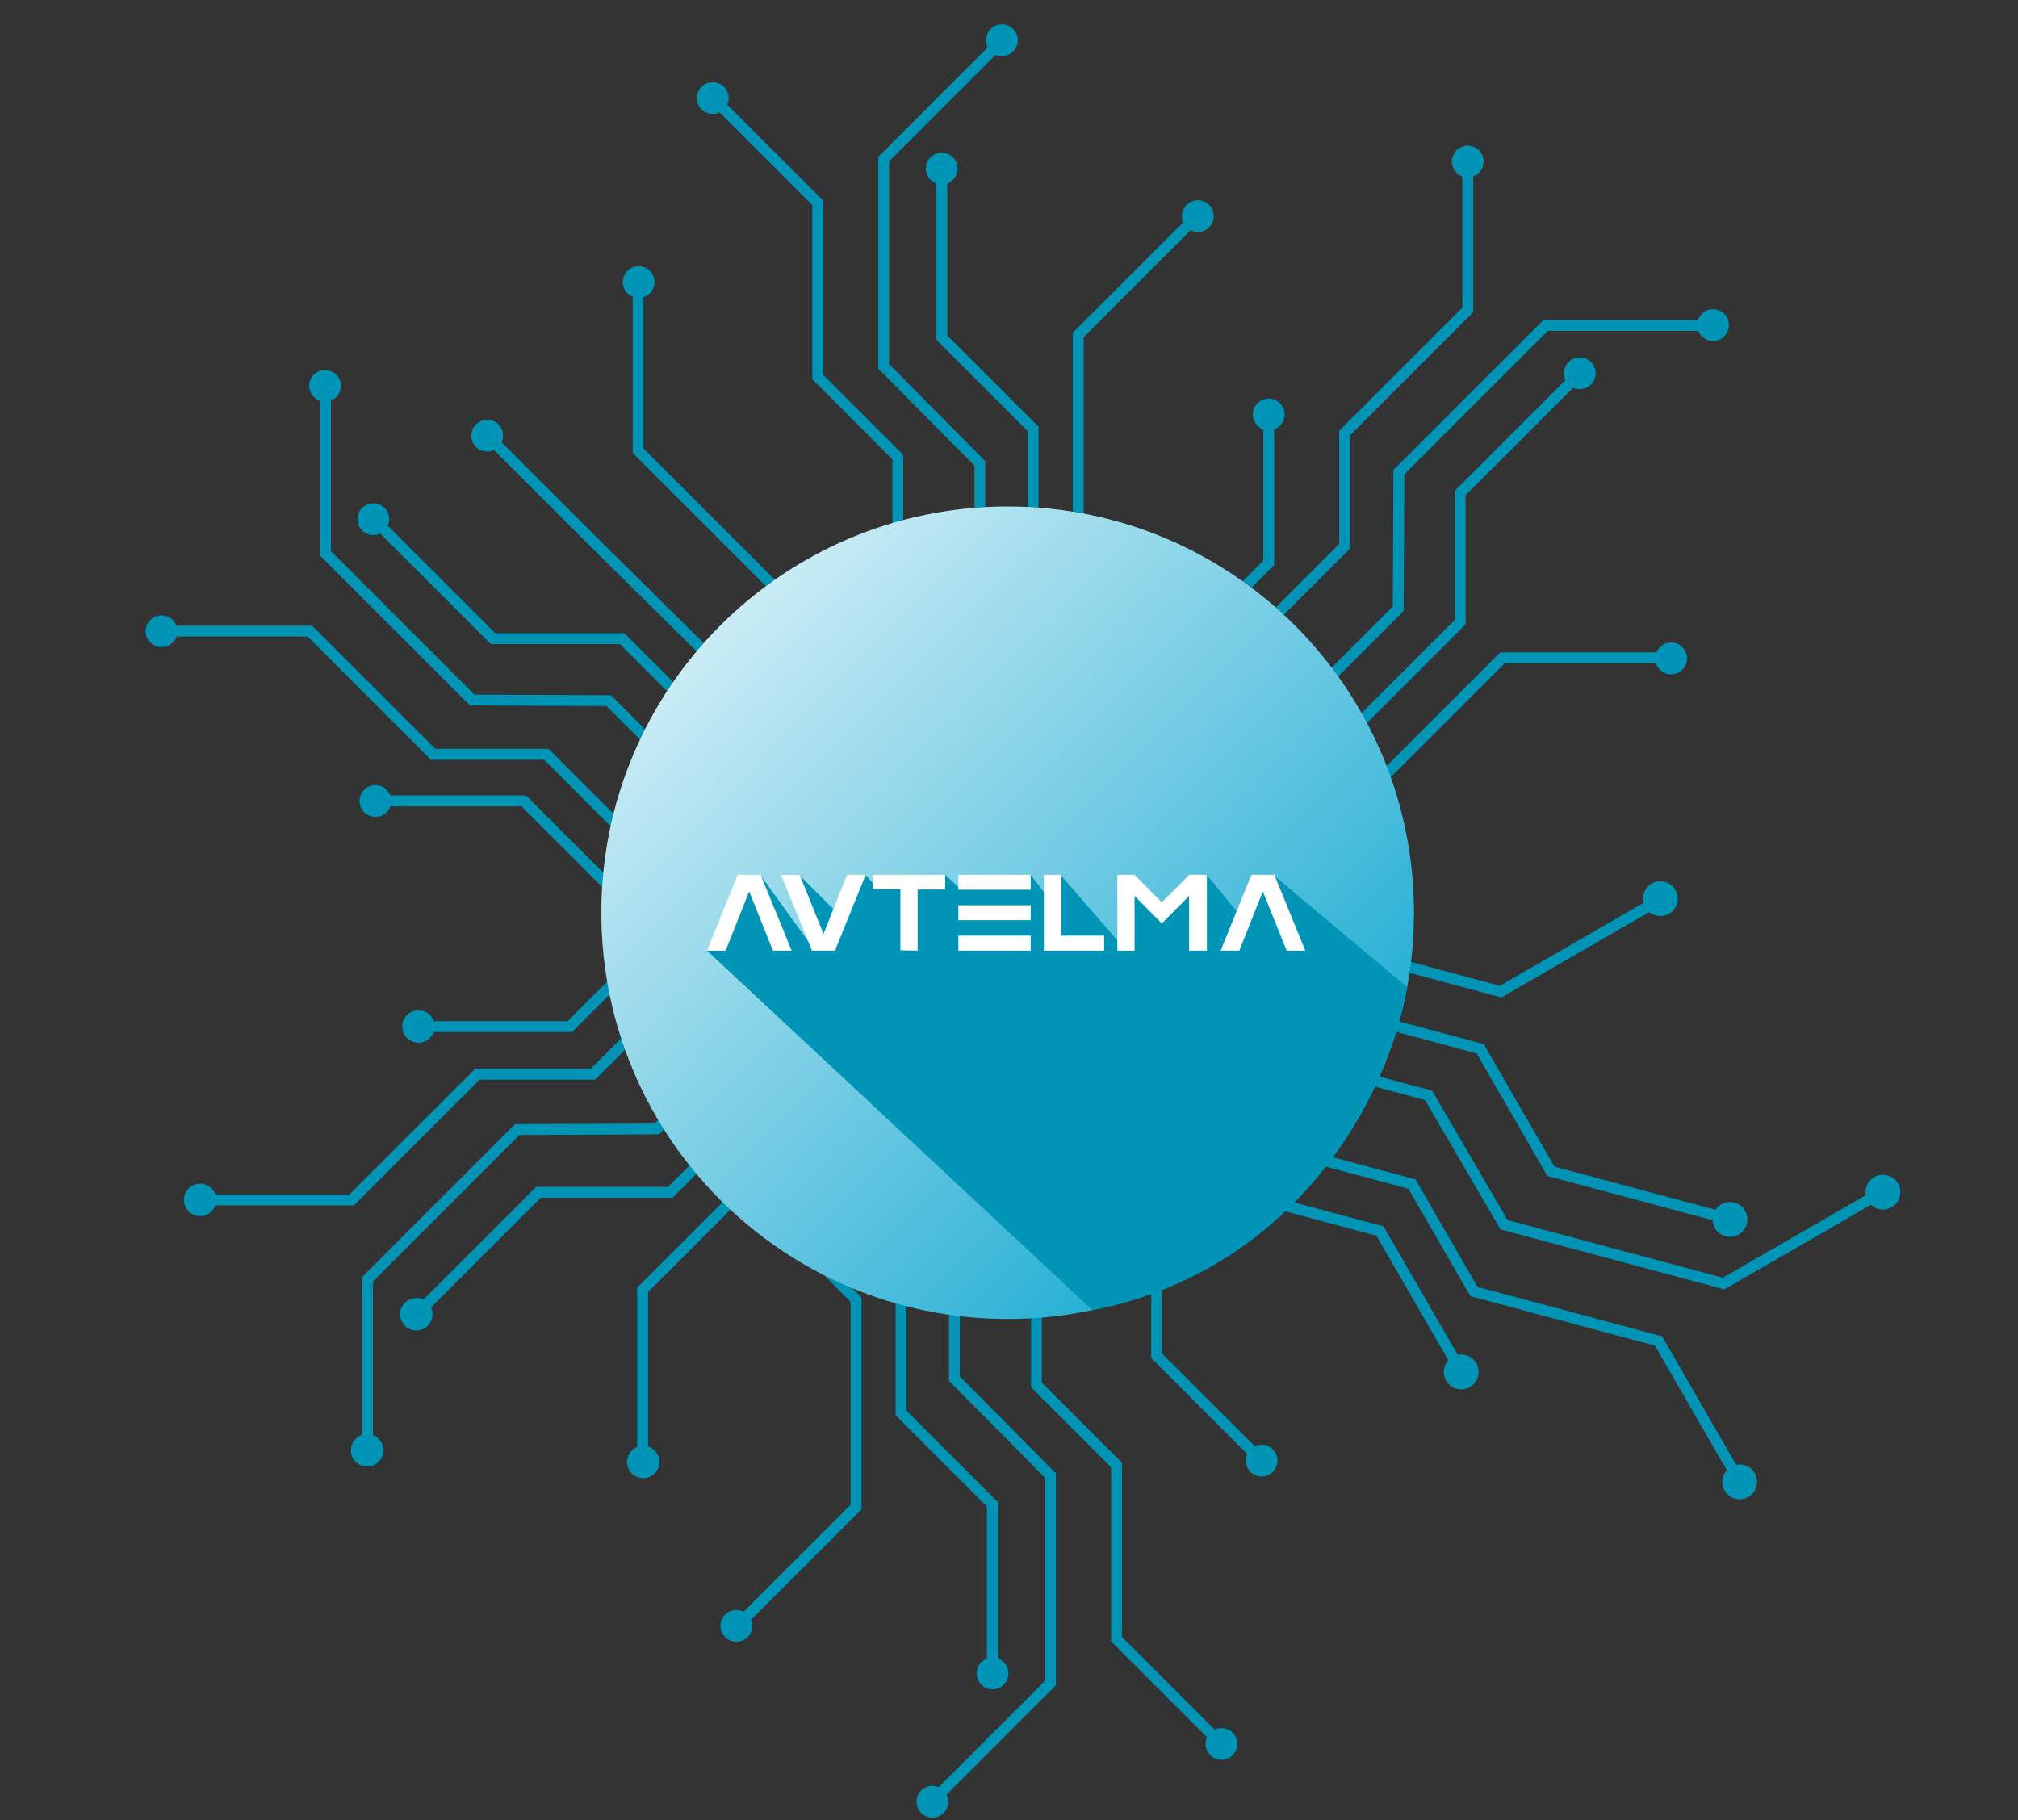 <svg width="745" height="672" viewBox="0 0 745 672" fill="none" xmlns="http://www.w3.org/2000/svg">
<rect x="0" y="0" width="745" height="672" fill="#333333" stroke="none"/>
<path d="M541.884 62.153L541.884 114.406L496.404 159.886L496.404 201.689L444.925 253.168L403.122 253.168L336.16 320.13" stroke="#0095B6" stroke-width="4"/>
<path d="M538.056 63.425C535.964 61.333 535.964 57.941 538.056 55.849C540.148 53.757 543.54 53.757 545.632 55.849C547.724 57.941 547.724 61.333 545.632 63.425C543.54 65.517 540.148 65.517 538.056 63.425Z" fill="#0095B6" stroke="#0095B6"/>
<path d="M468.411 155.539L468.411 181.666L468.411 207.793L422.931 253.273L380.548 253.466L311.845 322.17" stroke="#0095B6" stroke-width="4"/>
<path d="M464.583 156.811C462.491 154.719 462.491 151.327 464.583 149.235C466.675 147.142 470.067 147.142 472.159 149.235C474.251 151.327 474.251 154.719 472.159 156.811C470.067 158.903 466.675 158.903 464.583 156.811Z" fill="#0095B6" stroke="#0095B6"/>
<path d="M632.743 120.185L601.647 120.185L570.552 120.185L516.422 174.315L516.191 224.76L375.974 364.977" stroke="#0095B6" stroke-width="4"/>
<path d="M628.626 123.806C630.718 125.898 634.11 125.898 636.202 123.806C638.294 121.713 638.294 118.322 636.202 116.229C634.11 114.137 630.718 114.137 628.626 116.229C626.534 118.322 626.534 121.713 628.626 123.806Z" fill="#0095B6" stroke="#0095B6"/>
<path d="M616.873 242.883L585.777 242.883L554.681 242.883L500.551 297.013L500.321 347.458L418.55 429.228" stroke="#0095B6" stroke-width="4"/>
<path d="M613.144 246.891C615.236 248.983 618.628 248.983 620.72 246.891C622.812 244.799 622.812 241.407 620.72 239.315C618.628 237.223 615.236 237.223 613.144 239.315C611.052 241.407 611.052 244.799 613.144 246.891Z" fill="#0095B6" stroke="#0095B6"/>
<path d="M583.064 138.036L561.076 160.024L539.088 182.012L539.088 229.666L388.714 380.04" stroke="#0095B6" stroke-width="4"/>
<circle r="5.357" transform="matrix(-4.72029e-07 1 1 -4.72029e-07 583.205 137.822)" fill="#0095B6" stroke="#0095B6"/>
<path d="M264.941 37.957L301.89 74.906L301.89 139.224L331.449 168.783L331.449 241.586L301.89 271.145L301.89 365.843" stroke="#0095B6" stroke-width="4"/>
<path d="M263.135 41.563C260.176 41.563 257.778 39.164 257.778 36.206C257.778 33.247 260.176 30.848 263.135 30.848C266.094 30.848 268.492 33.247 268.492 36.206C268.492 39.164 266.094 41.563 263.135 41.563Z" fill="#0095B6" stroke="#0095B6"/>
<path d="M370.225 14.744L348.237 36.732L326.248 58.72L326.248 135.272L361.755 171.104L361.755 369.401" stroke="#0095B6" stroke-width="4"/>
<path d="M369.873 20.214C372.831 20.214 375.23 17.816 375.23 14.857C375.23 11.898 372.831 9.5 369.873 9.5C366.914 9.5 364.516 11.898 364.516 14.857C364.516 17.816 366.914 20.214 369.873 20.214Z" fill="#0095B6" stroke="#0095B6"/>
<path d="M442.035 79.691L420.047 101.679L398.059 123.667L398.059 200.218L433.565 236.051L433.565 351.692" stroke="#0095B6" stroke-width="4"/>
<path d="M442.23 85.161C445.189 85.161 447.587 82.763 447.587 79.804C447.587 76.846 445.189 74.447 442.23 74.447C439.271 74.447 436.873 76.846 436.873 79.804C436.873 82.763 439.271 85.161 442.23 85.161Z" fill="#0095B6" stroke="#0095B6"/>
<path d="M347.719 62.494L347.719 93.59L347.719 124.685L381.415 158.382L381.416 371.043" stroke="#0095B6" stroke-width="4"/>
<circle r="5.357" transform="matrix(0.707 0.707 0.707 -0.707 347.668 62.243)" fill="#0095B6" stroke="#0095B6"/>
<path d="M449.143 642.154L412.194 605.205L412.194 540.887L382.635 511.328L382.635 438.525L412.194 408.966L412.194 314.268" stroke="#0095B6" stroke-width="4"/>
<path d="M450.949 638.548C453.908 638.548 456.306 640.947 456.306 643.905C456.306 646.864 453.908 649.263 450.949 649.263C447.99 649.263 445.592 646.864 445.592 643.905C445.592 640.947 447.99 638.548 450.949 638.548Z" fill="#0095B6" stroke="#0095B6"/>
<path d="M463.949 537.535L445.475 519.061L427 500.586L427 436.268L456.833 406.162L456.833 309" stroke="#0095B6" stroke-width="4"/>
<path d="M465.756 533.93C468.714 533.93 471.113 536.329 471.113 539.287C471.113 542.246 468.714 544.644 465.756 544.644C462.797 544.644 460.398 542.246 460.398 539.287C460.398 536.329 462.797 533.93 465.756 533.93Z" fill="#0095B6" stroke="#0095B6"/>
<path d="M343.859 665.367L365.847 643.379L387.836 621.391L387.836 544.839L352.329 509.007L352.329 310.71" stroke="#0095B6" stroke-width="4"/>
<path d="M344.211 659.897C341.253 659.897 338.854 662.295 338.854 665.254C338.854 668.213 341.253 670.611 344.211 670.611C347.17 670.611 349.568 668.213 349.568 665.254C349.568 662.295 347.17 659.897 344.211 659.897Z" fill="#0095B6" stroke="#0095B6"/>
<path d="M272.049 600.42L294.037 578.432L316.025 556.444L316.025 479.893L280.519 444.06L280.519 328.419" stroke="#0095B6" stroke-width="4"/>
<path d="M271.854 594.95C268.895 594.95 266.497 597.348 266.497 600.307C266.497 603.265 268.895 605.664 271.854 605.664C274.812 605.664 277.211 603.265 277.211 600.307C277.211 597.348 274.812 594.95 271.854 594.95Z" fill="#0095B6" stroke="#0095B6"/>
<path d="M366.365 617.617L366.365 586.521L366.365 555.425L332.668 521.729L332.668 309.068" stroke="#0095B6" stroke-width="4"/>
<circle r="5.357" transform="matrix(-0.707 -0.707 -0.707 0.707 366.416 617.868)" fill="#0095B6" stroke="#0095B6"/>
<path d="M62.154 233.011L114.407 233.011L159.887 278.491L201.69 278.491L253.169 329.97L253.169 371.773L320.131 438.734" stroke="#0095B6" stroke-width="4"/>
<path d="M63.425 236.837C61.333 238.929 57.941 238.929 55.849 236.837C53.757 234.745 53.757 231.353 55.849 229.261C57.941 227.169 61.333 227.169 63.425 229.261C65.517 231.353 65.517 234.745 63.425 236.837Z" fill="#0095B6" stroke="#0095B6"/>
<path d="M141.112 295.714L167.239 295.714L193.366 295.714L238.846 341.194L239.039 383.577L307.743 452.281" stroke="#0095B6" stroke-width="4"/>
<path d="M142.386 299.541C140.294 301.633 136.902 301.633 134.81 299.541C132.718 297.449 132.718 294.057 134.81 291.965C136.902 289.873 140.294 289.873 142.386 291.965C144.478 294.057 144.478 297.449 142.386 299.541Z" fill="#0095B6" stroke="#0095B6"/>
<path d="M120.186 142.149L120.186 173.245L120.186 204.341L174.316 258.471L224.761 258.702L364.978 398.919" stroke="#0095B6" stroke-width="4"/>
<path d="M123.804 146.265C125.896 144.173 125.896 140.781 123.804 138.689C121.712 136.597 118.32 136.597 116.228 138.689C114.135 140.781 114.135 144.173 116.228 146.265C118.32 148.357 121.712 148.357 123.804 146.265Z" fill="#0095B6" stroke="#0095B6"/>
<path d="M235.564 104.218L235.564 135.314L235.564 166.41L289.694 220.54L340.139 220.771L421.909 302.541" stroke="#0095B6" stroke-width="4"/>
<path d="M239.571 107.947C241.663 105.855 241.663 102.463 239.571 100.371C237.479 98.279 234.087 98.279 231.995 100.371C229.903 102.463 229.903 105.855 231.995 107.947C234.087 110.039 237.479 110.039 239.571 107.947Z" fill="#0095B6" stroke="#0095B6"/>
<path d="M138.037 191.827L160.025 213.816L182.013 235.804L229.667 235.804L380.041 386.177" stroke="#0095B6" stroke-width="4"/>
<circle r="5.357" transform="matrix(1 4.72029e-07 -4.72029e-07 -1 137.822 191.686)" fill="#0095B6" stroke="#0095B6"/>
<path d="M76.453 443.061L129.796 443.061L176.225 396.633L218.9 396.633L271.453 344.079L310.368 334.369L380.882 262.463" stroke="#0095B6" stroke-width="4"/>
<path d="M77.759 439.147C75.619 437.008 72.15 437.008 70.01 439.147C67.871 441.287 67.871 444.756 70.01 446.896C72.15 449.036 75.619 449.036 77.759 446.896C79.899 444.756 79.899 441.287 77.759 439.147Z" fill="#0095B6" stroke="#0095B6"/>
<path d="M157.057 379.049L183.728 379.049L210.4 379.049L256.829 332.62L291.809 311.173L355.83 283.802" stroke="#0095B6" stroke-width="4"/>
<path d="M158.363 375.135C156.223 372.995 152.754 372.995 150.614 375.135C148.474 377.275 148.474 380.744 150.614 382.884C152.754 385.024 156.223 385.024 158.363 382.884C160.503 380.744 160.503 377.275 158.363 375.135Z" fill="#0095B6" stroke="#0095B6"/>
<path d="M135.697 535.819L135.697 504.074L135.697 472.33L190.956 417.07L242.453 416.835L385.595 273.693" stroke="#0095B6" stroke-width="4"/>
<path d="M139.399 531.61C141.538 533.75 141.538 537.219 139.399 539.359C137.259 541.498 133.79 541.498 131.65 539.359C129.51 537.219 129.51 533.749 131.65 531.61C133.79 529.47 137.259 529.47 139.399 531.61Z" fill="#0095B6" stroke="#0095B6"/>
<path d="M237.24 539.728L237.24 507.983L237.24 476.239L292.499 420.98L343.995 420.744L427.472 337.268" stroke="#0095B6" stroke-width="4"/>
<path d="M241.336 535.914C243.476 538.054 243.476 541.523 241.336 543.663C239.196 545.803 235.727 545.803 233.587 543.663C231.448 541.523 231.448 538.054 233.587 535.914C235.727 533.774 239.196 533.774 241.336 535.914Z" fill="#0095B6" stroke="#0095B6"/>
<path d="M153.916 485.104L176.363 462.658L198.81 440.211L247.458 440.211L400.969 286.7" stroke="#0095B6" stroke-width="4"/>
<circle cx="153.698" cy="485.248" r="5.479" fill="#0095B6" stroke="#0095B6"/>
<path d="M640.903 544.726L612.262 495.119L544.157 476.87L521.244 437.184L444.156 416.528L404.469 439.441L304.196 412.573" stroke="#0095B6" stroke-width="4"/>
<path d="M636.527 545.604C635.68 548.762 637.555 552.009 640.713 552.855C643.872 553.701 647.118 551.827 647.965 548.668C648.811 545.51 646.937 542.263 643.778 541.417C640.62 540.571 637.373 542.445 636.527 545.604Z" fill="#0095B6" stroke="#0095B6"/>
<path d="M538.101 504.135L523.78 479.332L509.46 454.528L441.355 436.279L401.012 459.326L298.13 431.759" stroke="#0095B6" stroke-width="4"/>
<path d="M533.724 505.013C532.878 508.171 534.752 511.418 537.911 512.264C541.069 513.111 544.316 511.236 545.162 508.078C546.008 504.919 544.134 501.673 540.975 500.826C537.817 499.98 534.57 501.854 533.724 505.013Z" fill="#0095B6" stroke="#0095B6"/>
<path d="M695.357 439.831L665.836 456.875L636.315 473.919L555.257 452.2L527.389 404.436L317.417 348.175" stroke="#0095B6" stroke-width="4"/>
<path d="M689.419 438.639C690.265 435.481 693.512 433.606 696.67 434.453C699.828 435.299 701.703 438.545 700.857 441.704C700.01 444.862 696.764 446.737 693.605 445.89C690.447 445.044 688.572 441.798 689.419 438.639Z" fill="#0095B6" stroke="#0095B6"/>
<path d="M613.042 332.045L583.521 349.089L554 366.133L472.942 344.414L445.074 296.651L322.624 263.84" stroke="#0095B6" stroke-width="4"/>
<path d="M607.257 330.272C608.103 327.113 611.349 325.239 614.508 326.085C617.666 326.932 619.541 330.178 618.694 333.337C617.848 336.495 614.602 338.37 611.443 337.523C608.285 336.677 606.41 333.43 607.257 330.272Z" fill="#0095B6" stroke="#0095B6"/>
<path d="M638.413 450.113L605.487 441.29L572.56 432.468L546.44 387.227L321.259 326.89" stroke="#0095B6" stroke-width="4"/>
<circle r="5.921" transform="matrix(-0.5 -0.866 0.866 -0.5 638.663 450.239)" fill="#0095B6" stroke="#0095B6"/>
<path d="M181.664 162.609L200.138 181.084L218.613 199.558L259 239.5L266 270L306.5 298" stroke="#0095B6" stroke-width="4"/>
<path d="M179.858 166.214C176.899 166.214 174.501 163.816 174.501 160.857C174.501 157.898 176.899 155.5 179.858 155.5C182.816 155.5 185.215 157.898 185.215 160.857C185.215 163.816 182.816 166.214 179.858 166.214Z" fill="#0095B6" stroke="#0095B6"/>
<path d="M372 487C454.843 487 522 419.843 522 337C522 254.157 454.843 187 372 187C289.157 187 222 254.157 222 337C222 419.843 289.157 487 372 487Z" fill="url(#paint0_linear_719_9466)"/>
<path d="M403.303 483.739C467.5 471.5 509 419.5 519.5 364.5L470 323L463 324.5L453 349L459 339.5L445.5 323L440.5 324.5L429.5 334.5L418.5 324.5H413.5V350.5L414 350.5L414.5 349.5L391.5 323L387 331.5L380.5 323L367 324.5H354.213V328L349 323L333 324.5L323.5 327.5L319.5 323L314 324.5L311.5 339.5L295 323H289L300.5 349V350.5L281 323.5L273 324.5L261 351L403.303 483.739Z" fill="#0095B6"/>
<g clip-path="url(#clip0_719_9466)">
<path d="M391.736 323H385.379V351H407.627V345.485H391.736V323Z" fill="white"/>
<path d="M428.921 340.954L418.857 330.802V351H412.5V323H418.857L428.921 333.153L438.986 323H445.555V351H438.986V330.802L428.921 340.954Z" fill="white"/>
<path d="M272.336 323L261 351H267.886L276.574 329.152L285.367 351H292.254L280.812 323H272.336Z" fill="white"/>
<path d="M308.252 351L319.588 323L312.701 323L304.014 344.848L295.22 323L288.334 323L299.776 351H308.252Z" fill="white"/>
<path d="M348.934 323H322.236V328.323H332.407V350.894L338.764 351V328.43H348.934V323Z" fill="white"/>
<path d="M380.505 323H353.807V328.515H380.505V323Z" fill="white"/>
<path d="M380.505 334.242H353.807V339.758H380.505V334.242Z" fill="white"/>
<path d="M380.505 345.485H353.807V351H380.505V345.485Z" fill="white"/>
<path d="M461.977 323L450.641 351H457.527L466.214 329.152L475.008 351H481.894L470.452 323H461.977Z" fill="white"/>
</g>
<defs>
<linearGradient id="paint0_linear_719_9466" x1="492.652" y1="443.956" x2="189.391" y2="145.261" gradientUnits="userSpaceOnUse">
<stop stop-color="#13A9D1"/>
<stop offset="0.943" stop-color="white"/>
</linearGradient>
<clipPath id="clip0_719_9466">
<rect width="221" height="28" fill="white" transform="translate(261 323)"/>
</clipPath>
</defs>
</svg>
